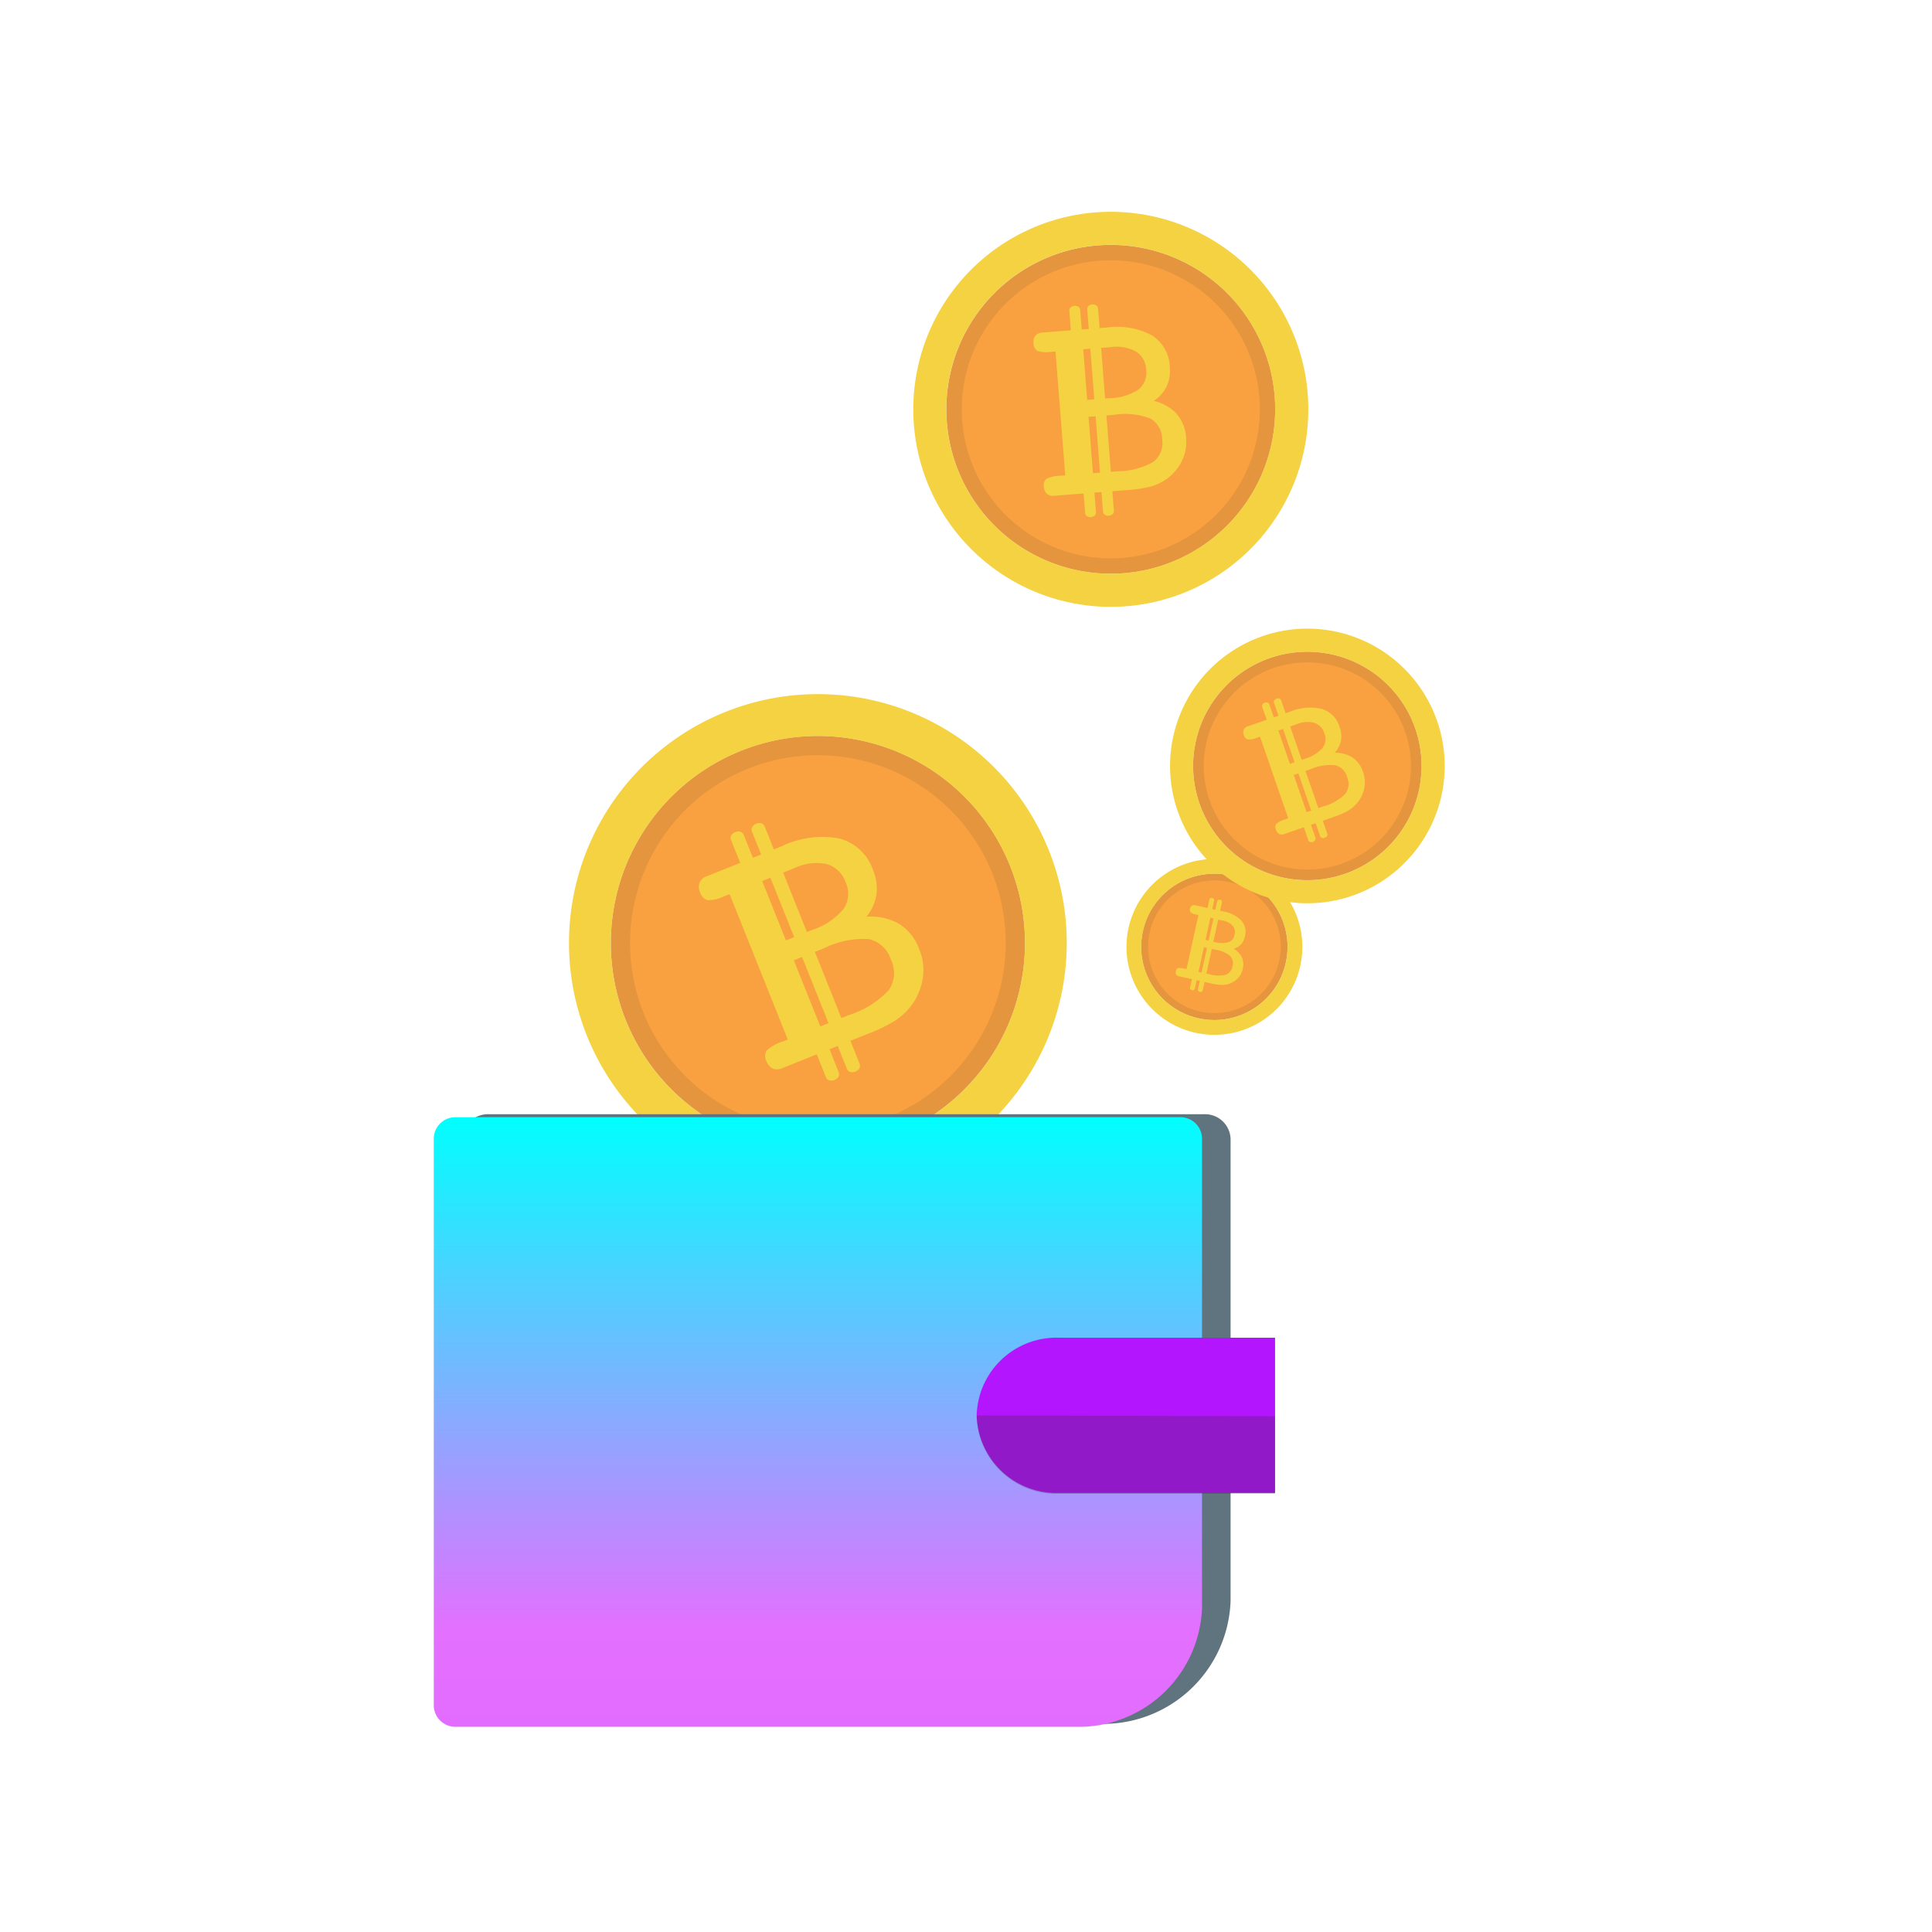 <svg xmlns="http://www.w3.org/2000/svg" xmlns:xlink="http://www.w3.org/1999/xlink" width="94" height="94" viewBox="0 0 94 94">
  <defs>
    <clipPath id="clip-path">
      <rect id="Rectangle_40" data-name="Rectangle 40" width="94" height="94" transform="translate(0.17 0.169)" fill="none"/>
    </clipPath>
    <clipPath id="clip-path-3">
      <rect id="Rectangle_39" data-name="Rectangle 39" width="87" height="87" transform="translate(-0.384 -0.384)" fill="none"/>
    </clipPath>
    <clipPath id="clip-path-4">
      <rect id="Rectangle_34" data-name="Rectangle 34" width="21.971" height="21.971" fill="none"/>
    </clipPath>
    <clipPath id="clip-path-5">
      <rect id="Rectangle_35" data-name="Rectangle 35" width="7.762" height="7.762" fill="none"/>
    </clipPath>
    <clipPath id="clip-path-6">
      <rect id="Rectangle_36" data-name="Rectangle 36" width="17.433" height="17.433" fill="none"/>
    </clipPath>
    <linearGradient id="linear-gradient" x1="0.5" x2="0.5" y2="1" gradientUnits="objectBoundingBox">
      <stop offset="0" stop-color="aqua"/>
      <stop offset="0.272" stop-color="#4ed0ff"/>
      <stop offset="0.839" stop-color="#e370ff"/>
      <stop offset="1" stop-color="#e26cff"/>
    </linearGradient>
    <clipPath id="clip-path-7">
      <rect id="Rectangle_37" data-name="Rectangle 37" width="14.516" height="3.814" fill="none"/>
    </clipPath>
    <clipPath id="clip-path-8">
      <rect id="Rectangle_38" data-name="Rectangle 38" width="12.122" height="12.121" fill="none"/>
    </clipPath>
  </defs>
  <g id="Group_81" data-name="Group 81" transform="translate(-0.17 -0.169)" clip-path="url(#clip-path)">
    <g id="Group_80" data-name="Group 80" transform="translate(3.554 3.554)">
      <g id="Group_79" data-name="Group 79" transform="translate(0 0)" clip-path="url(#clip-path-3)">
        <path id="Path_111" data-name="Path 111" d="M343.058,418a10.075,10.075,0,1,0,13.1,5.61,10.075,10.075,0,0,0-13.1-5.61" transform="translate(-310.393 -384.857)" fill="#f9a140"/>
        <g id="Group_66" data-name="Group 66" transform="translate(25.423 31.511)" opacity="0.1">
          <g id="Group_65" data-name="Group 65">
            <g id="Group_64" data-name="Group 64" clip-path="url(#clip-path-4)">
              <path id="Path_112" data-name="Path 112" d="M331.735,406.17a10.982,10.982,0,1,0,14.277,6.115,10.982,10.982,0,0,0-14.277-6.115m7.476,18.68A9.138,9.138,0,1,1,344.3,412.97a9.138,9.138,0,0,1-5.088,11.879" transform="translate(-324.83 -405.38)" fill="#272525"/>
            </g>
          </g>
        </g>
        <path id="Path_113" data-name="Path 113" d="M317.676,391.484a12.109,12.109,0,1,0,15.741,6.743,12.109,12.109,0,0,0-15.741-6.743m8.243,20.6a10.075,10.075,0,1,1,5.61-13.1,10.075,10.075,0,0,1-5.61,13.1" transform="translate(-285.766 -360.23)" fill="#f4d242"/>
        <path id="Path_114" data-name="Path 114" d="M402.626,477.774a2.848,2.848,0,0,0-1.6-.352,2.219,2.219,0,0,0,.488-1.079,2.3,2.3,0,0,0-.167-1.191,2.368,2.368,0,0,0-1.625-1.532,4.533,4.533,0,0,0-2.8.367l-.4.16-.447-1.117c-.137-.342-.756-.094-.619.248l.447,1.117-.4.161-.447-1.117c-.137-.342-.756-.094-.619.248l.447,1.117-1.626.651a.586.586,0,0,0-.35.309.623.623,0,0,0,.027.477.546.546,0,0,0,.35.375,1.69,1.69,0,0,0,.826-.19l.259-.1L397.2,483.4l-.259.1a1.963,1.963,0,0,0-.779.444.513.513,0,0,0,0,.5.632.632,0,0,0,.307.369.592.592,0,0,0,.469-.024l1.673-.67.447,1.117c.137.342.756.094.619-.248l-.447-1.117.4-.161.447,1.117c.137.342.756.094.619-.248l-.447-1.117.2-.082.675-.27a7.47,7.47,0,0,0,1.3-.632,3.13,3.13,0,0,0,.729-.661,2.976,2.976,0,0,0,.611-1.365,2.677,2.677,0,0,0-.168-1.445,2.44,2.44,0,0,0-.972-1.233m-5.077-2.725a2.438,2.438,0,0,1,1.547-.186,1.368,1.368,0,0,1,.916.877,1.308,1.308,0,0,1-.1,1.307,3.3,3.3,0,0,1-1.512,1.015l-.267.107-1.157-2.89Zm-1.193.477,1.157,2.89-.4.161-1.157-2.89Zm2.429,7.237-1.289-3.22.4-.161,1.289,3.22ZM402.109,481a4.532,4.532,0,0,1-1.932,1.206l-.369.148-1.289-3.22.447-.179a4.324,4.324,0,0,1,2.178-.443,1.463,1.463,0,0,1,1.074,1.01,1.443,1.443,0,0,1-.11,1.479" transform="translate(-362.255 -436.206)" fill="#f4d242"/>
        <path id="Path_115" data-name="Path 115" d="M679.292,505.2A3.56,3.56,0,1,0,682,509.439a3.56,3.56,0,0,0-2.711-4.242" transform="translate(-622.824 -465.992)" fill="#f9a140"/>
        <g id="Group_69" data-name="Group 69" transform="translate(51.821 38.801)" opacity="0.1">
          <g id="Group_68" data-name="Group 68">
            <g id="Group_67" data-name="Group 67" clip-path="url(#clip-path-5)">
              <path id="Path_116" data-name="Path 116" d="M675.479,501a3.88,3.88,0,1,0,2.955,4.624A3.88,3.88,0,0,0,675.479,501m-1.528,6.942a3.228,3.228,0,1,1,3.847-2.459,3.228,3.228,0,0,1-3.847,2.459" transform="translate(-670.764 -500.912)" fill="#272525"/>
            </g>
          </g>
        </g>
        <path id="Path_117" data-name="Path 117" d="M670.746,495.8a4.278,4.278,0,1,0,3.258,5.1,4.278,4.278,0,0,0-3.258-5.1m-1.685,7.654a3.56,3.56,0,1,1,4.242-2.711,3.56,3.56,0,0,1-4.242,2.711" transform="translate(-614.124 -457.292)" fill="#f4d242"/>
        <path id="Path_118" data-name="Path 118" d="M700.2,523.491a1,1,0,0,0-.4-.421.785.785,0,0,0,.357-.218.811.811,0,0,0,.188-.381.836.836,0,0,0-.17-.77,1.6,1.6,0,0,0-.89-.448l-.149-.033.091-.415c.028-.127-.2-.178-.23-.051l-.091.415-.15-.033.091-.415c.028-.127-.2-.178-.23-.051l-.091.415-.6-.133a.207.207,0,0,0-.164.021.22.22,0,0,0-.087.145.193.193,0,0,0,.028.179.6.6,0,0,0,.279.109l.1.021-.579,2.63-.1-.021a.693.693,0,0,0-.316-.025.181.181,0,0,0-.1.145.223.223,0,0,0,.016.169.21.21,0,0,0,.142.086l.622.137-.091.415c-.028.127.2.178.23.051L698,524.6l.15.033-.091.415c-.028.127.2.178.23.051l.091-.415.076.017.251.055a2.652,2.652,0,0,0,.5.073,1.107,1.107,0,0,0,.344-.048,1.049,1.049,0,0,0,.45-.277.943.943,0,0,0,.238-.456.862.862,0,0,0-.039-.553m-.942-1.8a.861.861,0,0,1,.489.253.483.483,0,0,1,.093.438.462.462,0,0,1-.289.362,1.165,1.165,0,0,1-.643,0l-.1-.022.237-1.074Zm-.443-.1-.237,1.074-.15-.033.237-1.074Zm-.729,2.6.263-1.2.15.033-.264,1.2Zm1.321.145a1.6,1.6,0,0,1-.8-.032l-.137-.03.263-1.2.166.037a1.528,1.528,0,0,1,.724.3.517.517,0,0,1,.113.509.51.51,0,0,1-.326.41" transform="translate(-643.158 -480.293)" fill="#f4d242"/>
        <path id="Path_119" data-name="Path 119" d="M558.143,104.3a8,8,0,1,0,8.6,7.346,8,8,0,0,0-8.6-7.346" transform="translate(-508.107 -95.745)" fill="#f9a140"/>
        <g id="Group_72" data-name="Group 72" transform="translate(41.944 7.814)" opacity="0.1">
          <g id="Group_71" data-name="Group 71">
            <g id="Group_70" data-name="Group 70" clip-path="url(#clip-path-6)">
              <path id="Path_120" data-name="Path 120" d="M549.369,94.868a8.716,8.716,0,1,0,9.371,8.008,8.716,8.716,0,0,0-9.371-8.008m1.248,15.919a7.252,7.252,0,1,1,6.663-7.8,7.252,7.252,0,0,1-6.663,7.8" transform="translate(-541.334 -94.841)" fill="#272525"/>
            </g>
          </g>
        </g>
        <path id="Path_121" data-name="Path 121" d="M538.477,83.155a9.61,9.61,0,1,0,10.332,8.829,9.61,9.61,0,0,0-10.332-8.829m1.376,17.552a8,8,0,1,1,7.346-8.6,8,8,0,0,1-7.346,8.6" transform="translate(-488.567 -76.205)" fill="#f4d242"/>
        <path id="Path_122" data-name="Path 122" d="M613.239,147.475a2.261,2.261,0,0,0-1.131-.645,1.762,1.762,0,0,0,.625-.7,1.823,1.823,0,0,0,.155-.941,1.88,1.88,0,0,0-.869-1.545,3.6,3.6,0,0,0-2.205-.383l-.341.027-.075-.952c-.023-.292-.551-.25-.528.041q.037.476.075.952l-.343.027q-.037-.476-.075-.952c-.023-.292-.551-.25-.528.041q.037.476.075.952l-1.386.109a.465.465,0,0,0-.338.151.5.5,0,0,0-.092.368.434.434,0,0,0,.177.367,1.343,1.343,0,0,0,.671.052l.221-.017.473,6.03-.221.017a1.559,1.559,0,0,0-.7.152.407.407,0,0,0-.118.376.5.5,0,0,0,.145.352.47.47,0,0,0,.361.093l1.426-.112.075.952c.023.292.551.25.528-.041l-.075-.952.343-.027.075.952c.023.292.551.25.528-.041q-.037-.476-.075-.952l.174-.014.576-.045a5.919,5.919,0,0,0,1.131-.173,2.478,2.478,0,0,0,.708-.328,2.359,2.359,0,0,0,.785-.89,2.124,2.124,0,0,0,.214-1.135,1.937,1.937,0,0,0-.445-1.164m-3.2-3.264a1.934,1.934,0,0,1,1.216.225,1.085,1.085,0,0,1,.487.881,1.038,1.038,0,0,1-.385.966,2.617,2.617,0,0,1-1.385.412l-.228.018-.193-2.463Zm-1.016.08q.1,1.231.193,2.463l-.343.027q-.1-1.231-.193-2.463Zm.13,6.057-.215-2.744.343-.027.215,2.744Zm2.934-.55a3.6,3.6,0,0,1-1.749.457l-.314.025-.215-2.744.381-.03a3.431,3.431,0,0,1,1.755.179,1.161,1.161,0,0,1,.575,1.019,1.145,1.145,0,0,1-.433,1.094" transform="translate(-559.356 -130.711)" fill="#f4d242"/>
        <path id="Path_123" data-name="Path 123" d="M273.086,688.182H243.4a1.244,1.244,0,0,1-1.285-1.2V659.721a1.244,1.244,0,0,1,1.285-1.2h34.807a1.244,1.244,0,0,1,1.285,1.2V682.21a6.2,6.2,0,0,1-6.406,5.971" transform="translate(-223.003 -607.695)" fill="#60747f"/>
        <path id="Path_124" data-name="Path 124" d="M255.069,690.068H224.983a1.051,1.051,0,0,1-1.086-1.012V661.421a1.051,1.051,0,0,1,1.086-1.012h35.206a1.051,1.051,0,0,1,1.086,1.012v22.861a6.007,6.007,0,0,1-6.207,5.785" transform="translate(-206.176 -609.437)" fill="url(#linear-gradient)"/>
        <path id="Path_125" data-name="Path 125" d="M584.565,808.6H574.059a3.882,3.882,0,0,1-4.01-3.738v-.076a3.882,3.882,0,0,1,4.01-3.738h10.506Z" transform="translate(-525.912 -739.348)" fill="#b415ff"/>
        <g id="Group_75" data-name="Group 75" transform="translate(44.136 65.48)" opacity="0.25">
          <g id="Group_74" data-name="Group 74">
            <g id="Group_73" data-name="Group 73" clip-path="url(#clip-path-7)">
              <path id="Path_126" data-name="Path 126" d="M584.565,850.576v3.776H574.059a3.882,3.882,0,0,1-4.01-3.738v-.076Z" transform="translate(-570.048 -850.538)" fill="#272525"/>
            </g>
          </g>
        </g>
        <path id="Path_127" data-name="Path 127" d="M711.754,363.91a5.558,5.558,0,1,0,7.07,3.437,5.559,5.559,0,0,0-7.07-3.437" transform="translate(-653.347 -335.28)" fill="#f9a140"/>
        <g id="Group_78" data-name="Group 78" transform="translate(54.163 27.822)" opacity="0.1">
          <g id="Group_77" data-name="Group 77">
            <g id="Group_76" data-name="Group 76" clip-path="url(#clip-path-8)">
              <path id="Path_128" data-name="Path 128" d="M705.529,357.375a6.059,6.059,0,1,0,7.707,3.746,6.059,6.059,0,0,0-7.707-3.746m3.628,10.491a5.041,5.041,0,1,1,3.117-6.412,5.041,5.041,0,0,1-3.117,6.412" transform="translate(-701.449 -357.041)" fill="#272525"/>
            </g>
          </g>
        </g>
        <path id="Path_129" data-name="Path 129" d="M697.8,349.263a6.681,6.681,0,1,0,8.5,4.131,6.681,6.681,0,0,0-8.5-4.131m4,11.567a5.558,5.558,0,1,1,3.437-7.07,5.558,5.558,0,0,1-3.437,7.07" transform="translate(-639.76 -321.694)" fill="#f4d242"/>
        <path id="Path_130" data-name="Path 130" d="M745.309,396.221a1.572,1.572,0,0,0-.874-.236,1.224,1.224,0,0,0,.3-.582,1.267,1.267,0,0,0-.06-.661,1.307,1.307,0,0,0-.855-.887,2.5,2.5,0,0,0-1.55.129l-.225.078-.217-.627c-.066-.192-.414-.072-.348.12l.217.627-.226.078-.217-.627c-.066-.192-.414-.072-.348.12l.217.627-.913.316a.323.323,0,0,0-.2.161.343.343,0,0,0,0,.263.3.3,0,0,0,.183.216.933.933,0,0,0,.46-.083l.146-.05,1.374,3.974-.146.05a1.083,1.083,0,0,0-.441.224.283.283,0,0,0-.014.274.349.349,0,0,0,.16.211.327.327,0,0,0,.259,0l.94-.325.217.627c.066.192.414.072.348-.12l-.217-.627.226-.078.217.627c.066.192.414.072.348-.12l-.217-.627.115-.04.379-.131a4.114,4.114,0,0,0,.731-.314,1.727,1.727,0,0,0,.419-.345,1.641,1.641,0,0,0,.372-.736,1.475,1.475,0,0,0-.055-.8,1.345,1.345,0,0,0-.5-.7m-2.726-1.635a1.344,1.344,0,0,1,.858-.062.754.754,0,0,1,.482.508.722.722,0,0,1-.09.718,1.818,1.818,0,0,1-.86.52l-.15.052-.561-1.623Zm-.67.232.561,1.623-.226.078-.561-1.623Zm1.148,4.052-.625-1.808.226-.078.625,1.808Zm1.878-.884a2.5,2.5,0,0,1-1.1.614l-.207.072-.625-1.808.251-.087a2.386,2.386,0,0,1,1.212-.187.807.807,0,0,1,.565.585.8.8,0,0,1-.1.812" transform="translate(-682.878 -362.745)" fill="#f4d242"/>
      </g>
    </g>
  </g>
</svg>
